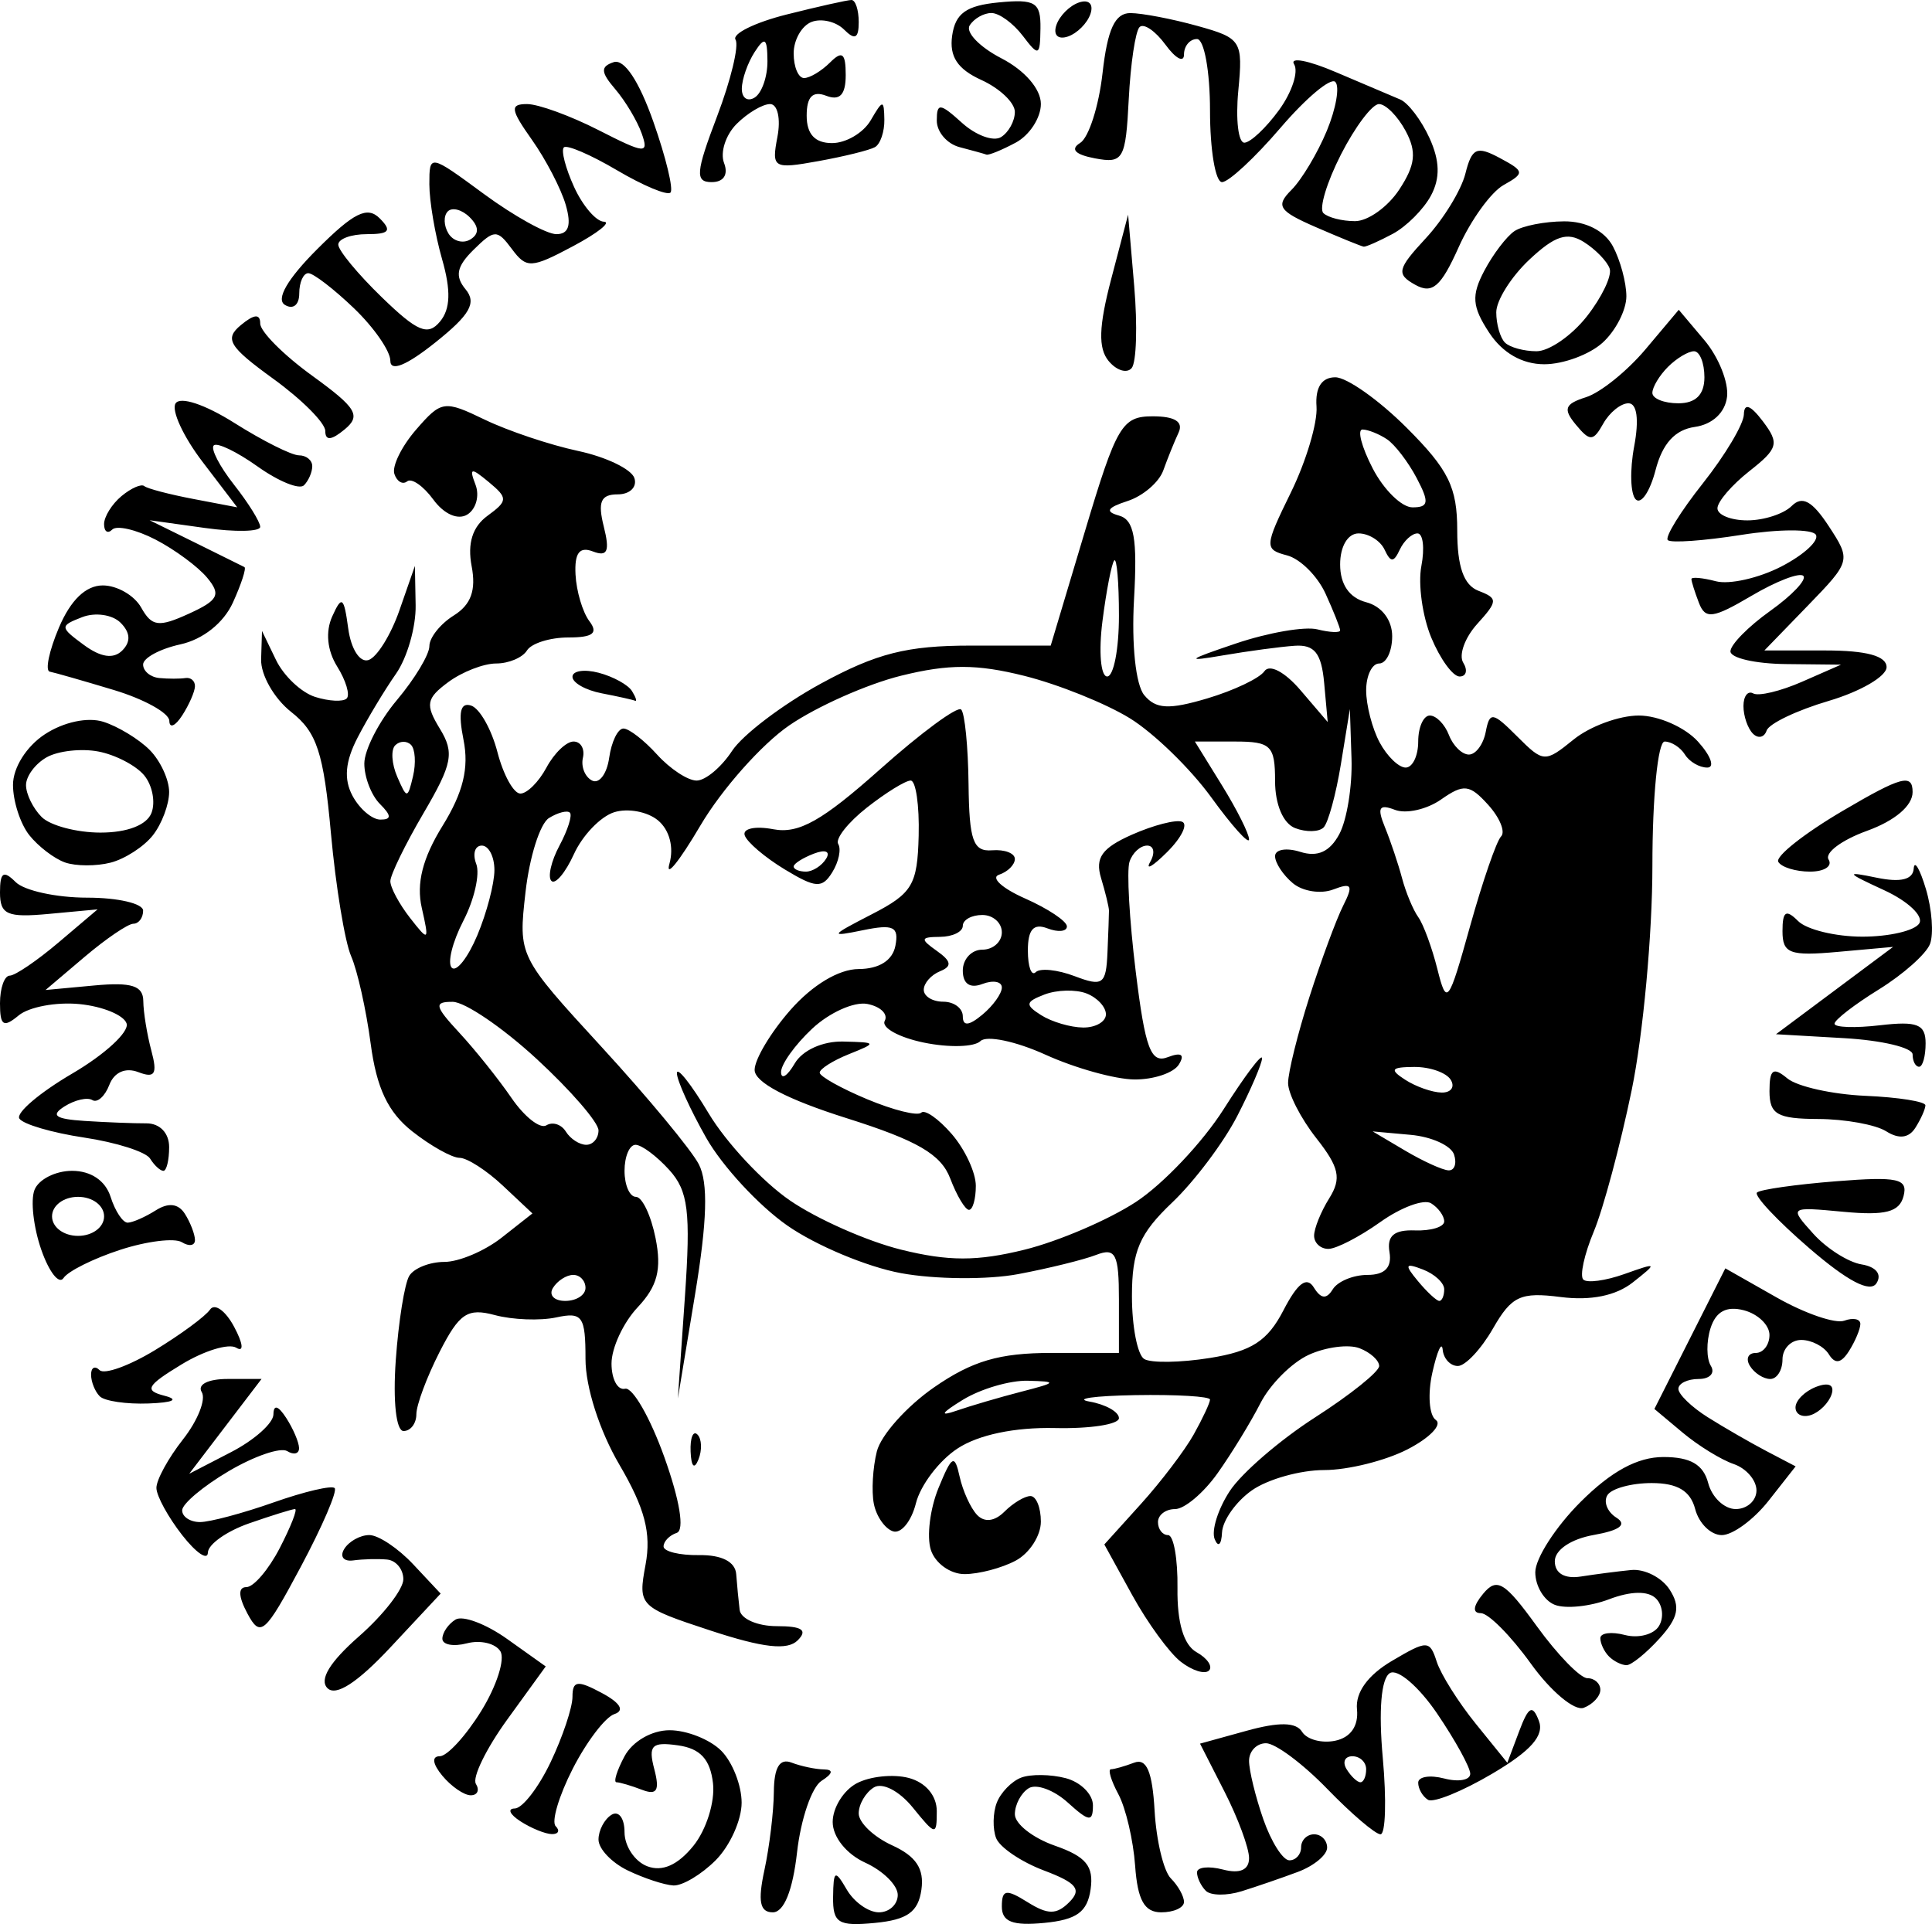<?xml version="1.0" encoding="UTF-8" standalone="no"?>
<!-- Created with Inkscape (http://www.inkscape.org/) -->

<svg
   xmlns:dc="http://purl.org/dc/elements/1.1/"
   xmlns:cc="http://creativecommons.org/ns#"
   xmlns:rdf="http://www.w3.org/1999/02/22-rdf-syntax-ns#"
   xmlns:svg="http://www.w3.org/2000/svg"
   xmlns="http://www.w3.org/2000/svg"
   version="1.1"
   width="374.762"
   height="373.28"
   id="svg4458">
  <defs
     id="defs4460" />
  <g
     transform="translate(-116.095,-174.172)"
     id="layer1">
    <path
       d="m 285.821,547.224 c -7.135,0.688 -8.192,0.031 -8.126,-5.048 0.068,-5.181 0.367,-5.341 2.649,-1.422 1.415,2.429 4.22,4.417 6.233,4.417 2.013,0 3.66,-1.521 3.66,-3.381 0,-1.859 -2.839,-4.674 -6.31,-6.255 -3.648,-1.662 -6.31,-4.99 -6.31,-7.888 0,-2.757 2.088,-6.13 4.64,-7.496 2.552,-1.366 7.095,-1.841 10.095,-1.056 3.291,0.861 5.456,3.424 5.456,6.46 0,4.776 -0.237,4.74 -4.639,-0.696 -2.628,-3.246 -5.91,-4.943 -7.571,-3.916 -1.613,0.997 -2.933,3.267 -2.933,5.044 0,1.777 2.917,4.561 6.482,6.185 4.65,2.119 6.255,4.551 5.679,8.607 -0.615,4.325 -2.731,5.84 -9.006,6.445 z m 32.81,0 c -6.11,0.589 -8.202,-0.221 -8.202,-3.176 0,-3.318 0.815,-3.458 4.985,-0.854 3.952,2.468 5.63,2.468 8.097,5e-4 2.467,-2.467 1.448,-3.74 -4.917,-6.143 -4.416,-1.667 -8.592,-4.497 -9.28,-6.289 -0.688,-1.792 -0.63,-4.874 0.128,-6.848 0.758,-1.975 2.884,-4.169 4.725,-4.875 1.841,-0.706 5.728,-0.662 8.638,0.099 2.91,0.761 5.291,3.131 5.291,5.266 0,3.308 -0.724,3.228 -4.889,-0.542 -2.689,-2.433 -6.096,-3.678 -7.571,-2.766 -1.476,0.912 -2.683,3.183 -2.683,5.048 0,1.865 3.49,4.607 7.756,6.094 6.047,2.108 7.576,3.97 6.94,8.449 -0.628,4.426 -2.699,5.927 -9.018,6.537 z m -52.634,-2.053 c -2.511,0 -2.933,-2.135 -1.622,-8.202 0.975,-4.511 1.798,-11.338 1.83,-15.171 0.039,-4.752 1.126,-6.558 3.418,-5.679 1.849,0.709 4.688,1.307 6.31,1.329 1.888,0.025 1.715,0.82 -0.481,2.212 -1.886,1.195 -4.021,7.424 -4.745,13.842 -0.839,7.44 -2.545,11.669 -4.71,11.669 z m 75.348,0 c -3.261,0 -4.585,-2.365 -5.061,-9.024 -0.354,-4.961 -1.814,-11.205 -3.244,-13.876 -1.429,-2.671 -2.084,-4.856 -1.455,-4.856 0.629,0 2.657,-0.574 4.505,-1.275 2.416,-0.916 3.532,1.704 3.97,9.316 0.335,5.825 1.755,11.736 3.155,13.136 1.4,1.4 2.546,3.454 2.546,4.565 0,1.111 -1.988,2.017 -4.417,2.014 z m 15.591,-4.09 c -2.877,0.895 -6,0.857 -6.94,-0.083 -0.941,-0.941 -1.71,-2.55 -1.71,-3.577 0,-1.027 2.271,-1.273 5.048,-0.547 3.279,0.858 5.048,0.078 5.048,-2.226 0,-1.951 -2.14,-7.744 -4.756,-12.875 l -4.756,-9.329 9.061,-2.502 c 6.28,-1.734 9.575,-1.669 10.737,0.21 0.922,1.492 3.811,2.27 6.421,1.729 2.995,-0.62 4.555,-2.864 4.228,-6.081 -0.332,-3.273 2.088,-6.637 6.759,-9.396 6.887,-4.068 7.353,-4.06 8.714,0.154 0.791,2.449 4.195,7.859 7.565,12.024 l 6.126,7.571 2.286,-6.084 c 1.828,-4.864 2.595,-5.278 3.829,-2.064 1.096,2.857 -1.517,5.827 -9.031,10.264 -5.815,3.434 -11.429,5.716 -12.474,5.069 -1.045,-0.646 -1.901,-2.137 -1.901,-3.313 0,-1.176 2.271,-1.545 5.048,-0.819 2.776,0.726 5.048,0.316 5.048,-0.912 0,-1.228 -2.9,-6.5 -6.445,-11.717 -3.549,-5.222 -7.662,-8.732 -9.152,-7.811 -1.69,1.044 -2.203,7.237 -1.366,16.47 0.738,8.138 0.536,14.797 -0.448,14.797 -0.984,0 -5.642,-3.975 -10.351,-8.833 -4.709,-4.858 -10.042,-8.833 -11.852,-8.833 -1.81,0 -3.291,1.534 -3.291,3.409 0,1.875 1.247,6.986 2.771,11.357 1.524,4.372 3.795,7.948 5.048,7.948 1.252,0 2.277,-1.136 2.277,-2.524 0,-1.388 1.136,-2.524 2.524,-2.524 1.388,0 2.524,1.164 2.524,2.586 0,1.423 -2.555,3.542 -5.679,4.711 -3.123,1.168 -8.032,2.856 -10.909,3.751 z m 23.046,-21.143 c 0.612,0 1.113,-1.136 1.113,-2.524 0,-1.388 -1.203,-2.524 -2.673,-2.524 -1.47,0 -1.971,1.136 -1.113,2.524 0.858,1.388 2.061,2.524 2.673,2.524 z m -133.28,20.02 c -1.735,-0.094 -5.71,-1.403 -8.833,-2.909 -3.123,-1.506 -5.679,-4.202 -5.679,-5.99 0,-1.788 1.136,-3.953 2.524,-4.811 1.388,-0.858 2.524,0.657 2.524,3.367 0,2.71 1.978,5.685 4.395,6.613 2.92,1.12 5.927,-0.206 8.959,-3.95 2.51,-3.1 4.224,-8.565 3.808,-12.143 -0.542,-4.662 -2.466,-6.747 -6.788,-7.358 -5.097,-0.721 -5.809,0 -4.601,4.616 1.087,4.156 0.516,5.118 -2.378,4.008 -2.094,-0.804 -4.323,-1.461 -4.952,-1.461 -0.629,0 0.071,-2.271 1.557,-5.048 1.546,-2.889 5.284,-5.048 8.742,-5.048 3.322,0 7.825,1.785 10.006,3.966 2.181,2.181 3.966,6.724 3.966,10.095 0,3.371 -2.271,8.401 -5.048,11.177 -2.776,2.776 -6.467,4.971 -8.202,4.877 z m -23.556,-9.963 c -1.272,-0.021 -4.017,-1.14 -6.099,-2.485 -2.082,-1.346 -2.576,-2.464 -1.098,-2.485 1.478,-0.02 4.601,-4.052 6.94,-8.958 2.339,-4.905 4.253,-10.624 4.253,-12.708 0,-3.146 0.963,-3.274 5.672,-0.753 3.608,1.931 4.502,3.425 2.456,4.107 -1.769,0.59 -5.408,5.369 -8.088,10.622 -2.68,5.253 -4.164,10.258 -3.298,11.124 0.866,0.866 0.533,1.557 -0.739,1.536 z m -15.736,-7.533 c -1.3,0 -3.778,-1.704 -5.506,-3.786 -1.903,-2.293 -2.106,-3.786 -0.515,-3.786 1.445,0 5.071,-3.954 8.058,-8.787 2.987,-4.833 4.655,-10.043 3.707,-11.577 -0.948,-1.534 -3.867,-2.229 -6.487,-1.544 -2.62,0.685 -4.763,0.283 -4.763,-0.893 0,-1.176 1.143,-2.845 2.541,-3.709 1.398,-0.864 5.908,0.827 10.024,3.758 l 7.483,5.328 -7.454,10.29 c -4.1,5.659 -6.84,11.284 -6.089,12.498 0.751,1.215 0.301,2.208 -0.999,2.208 z m 215.897,-16.973 c -1.769,0.679 -6.385,-3.175 -10.259,-8.563 -3.873,-5.389 -8.244,-9.797 -9.712,-9.797 -1.673,0 -1.504,-1.404 0.454,-3.763 2.672,-3.22 4.177,-2.309 10.42,6.309 4.013,5.54 8.425,10.073 9.805,10.073 1.379,0 2.508,1.014 2.508,2.254 0,1.24 -1.447,2.809 -3.216,3.488 z m -231.469,-11.734 c -6.406,6.858 -10.583,9.566 -12.224,7.925 -1.641,-1.641 0.448,-5.074 6.113,-10.048 4.733,-4.156 8.606,-9.142 8.606,-11.08 0,-1.938 -1.42,-3.659 -3.155,-3.823 -1.735,-0.165 -4.688,-0.089 -6.563,0.169 -1.874,0.257 -2.659,-0.744 -1.744,-2.225 0.915,-1.481 3.103,-2.693 4.861,-2.693 1.758,0 5.591,2.555 8.517,5.679 l 5.321,5.679 -9.732,10.418 z m 158.765,4.51 c -0.784,0.784 -3.24,0.018 -5.459,-1.704 -2.218,-1.721 -6.464,-7.546 -9.434,-12.945 l -5.401,-9.816 7.095,-7.851 c 3.902,-4.318 8.514,-10.391 10.25,-13.495 1.735,-3.104 3.155,-6.146 3.155,-6.76 0,-0.614 -6.53,-1.001 -14.512,-0.862 -7.982,0.14 -11.957,0.706 -8.833,1.257 3.123,0.552 5.679,1.995 5.679,3.208 0,1.213 -5.585,2.078 -12.412,1.923 -7.794,-0.177 -14.822,1.296 -18.889,3.961 -3.562,2.334 -7.198,7.118 -8.079,10.631 -0.882,3.513 -2.887,5.96 -4.457,5.438 -1.569,-0.522 -3.238,-2.933 -3.708,-5.357 -0.47,-2.424 -0.207,-6.988 0.585,-10.142 0.792,-3.154 5.78,-8.743 11.085,-12.419 7.41,-5.135 12.686,-6.685 22.76,-6.685 l 13.114,0 0,-10.365 c 0,-8.841 -0.649,-10.114 -4.417,-8.654 -2.429,0.941 -9.243,2.62 -15.143,3.73 -5.899,1.11 -16.121,1.025 -22.714,-0.19 -6.593,-1.215 -16.521,-5.374 -22.062,-9.243 -5.541,-3.869 -12.62,-11.531 -15.732,-17.025 -3.112,-5.495 -5.666,-11.126 -5.676,-12.514 -0.01,-1.388 2.764,2.116 6.163,7.786 3.399,5.671 10.487,13.268 15.75,16.883 5.263,3.615 14.964,7.912 21.557,9.549 9.199,2.284 14.777,2.285 23.976,0.01 6.593,-1.634 16.308,-5.8 21.587,-9.258 5.28,-3.458 12.946,-11.564 17.036,-18.014 4.09,-6.449 7.437,-10.891 7.437,-9.87 0,1.021 -2.167,6.07 -4.816,11.22 -2.649,5.15 -8.328,12.699 -12.619,16.776 -6.336,6.02 -7.803,9.43 -7.803,18.149 0,5.905 1.067,11.395 2.371,12.201 1.304,0.806 7.032,0.72 12.73,-0.191 8.129,-1.3 11.205,-3.292 14.289,-9.255 2.736,-5.292 4.522,-6.639 5.883,-4.438 1.386,2.242 2.455,2.349 3.68,0.367 0.949,-1.536 3.981,-2.793 6.736,-2.793 3.371,0 4.767,-1.445 4.268,-4.417 -0.531,-3.161 0.873,-4.36 4.937,-4.216 3.123,0.11 5.679,-0.675 5.679,-1.744 0,-1.069 -1.143,-2.651 -2.541,-3.515 -1.398,-0.864 -5.832,0.773 -9.854,3.637 -4.022,2.864 -8.557,5.207 -10.078,5.207 -1.521,0 -2.765,-1.151 -2.765,-2.558 0,-1.407 1.324,-4.679 2.943,-7.271 2.404,-3.85 1.942,-5.985 -2.524,-11.663 -3.007,-3.823 -5.467,-8.632 -5.467,-10.688 0,-2.056 1.864,-9.569 4.141,-16.695 2.278,-7.127 5.23,-15.11 6.559,-17.74 2.001,-3.957 1.666,-4.494 -1.937,-3.111 -2.396,0.919 -5.915,0.377 -7.821,-1.205 -1.906,-1.582 -3.466,-3.95 -3.466,-5.261 0,-1.312 2.202,-1.686 4.894,-0.832 3.357,1.065 5.735,-0.018 7.571,-3.45 1.473,-2.752 2.535,-9.337 2.362,-14.633 l -0.316,-9.63 -1.74,10.679 c -0.957,5.874 -2.47,11.409 -3.361,12.3 -0.891,0.891 -3.373,0.948 -5.515,0.126 -2.325,-0.892 -3.895,-4.578 -3.895,-9.145 0,-6.863 -0.8,-7.651 -7.777,-7.651 l -7.777,0 5.253,8.5 c 2.889,4.675 5.253,9.388 5.253,10.474 0,1.085 -3.299,-2.58 -7.33,-8.145 -4.032,-5.565 -11.13,-12.464 -15.774,-15.331 -4.644,-2.867 -13.838,-6.569 -20.432,-8.226 -9.239,-2.323 -14.737,-2.331 -23.976,-0.038 -6.593,1.637 -16.355,5.976 -21.692,9.642 -5.337,3.666 -13.083,12.399 -17.213,19.407 -4.13,7.007 -6.836,10.345 -6.013,7.418 0.899,-3.197 0.01,-6.555 -2.225,-8.411 -2.047,-1.699 -5.875,-2.405 -8.507,-1.57 -2.632,0.836 -6.136,4.483 -7.787,8.106 -1.651,3.623 -3.619,5.97 -4.373,5.215 -0.755,-0.754 -0.052,-3.838 1.561,-6.852 1.613,-3.014 2.524,-5.889 2.024,-6.388 -0.5,-0.5 -2.325,-0.033 -4.057,1.037 -1.732,1.07 -3.781,7.539 -4.554,14.375 -1.405,12.423 -1.398,12.437 14.806,30.096 8.916,9.717 17.383,19.938 18.816,22.714 1.833,3.553 1.616,11.027 -0.734,25.238 l -3.338,20.191 1.369,-19.736 c 1.146,-16.514 0.65,-20.531 -3.039,-24.607 -2.425,-2.679 -5.368,-4.872 -6.541,-4.872 -1.173,0 -2.133,2.271 -2.133,5.048 0,2.776 0.994,5.048 2.208,5.048 1.215,0 2.929,3.606 3.811,8.013 1.213,6.067 0.371,9.324 -3.47,13.413 -2.79,2.97 -5.073,7.882 -5.073,10.916 0,3.034 1.185,5.232 2.634,4.885 1.449,-0.347 4.87,5.611 7.602,13.24 3.012,8.411 3.963,14.206 2.414,14.722 -1.405,0.468 -2.554,1.653 -2.554,2.633 0,0.98 3.107,1.737 6.903,1.683 4.377,-0.063 7.007,1.286 7.187,3.686 0.156,2.082 0.457,5.205 0.668,6.941 0.211,1.735 3.451,3.155 7.199,3.155 4.921,0 6.049,0.765 4.061,2.753 -1.988,1.988 -6.68,1.462 -16.887,-1.893 -13.899,-4.568 -14.109,-4.782 -12.624,-12.795 1.134,-6.117 -0.131,-10.95 -5.07,-19.378 -3.865,-6.596 -6.58,-15.061 -6.58,-20.517 0,-8.312 -0.597,-9.16 -5.679,-8.067 -3.123,0.672 -8.48,0.469 -11.903,-0.451 -5.302,-1.424 -6.892,-0.364 -10.726,7.158 -2.476,4.856 -4.502,10.293 -4.502,12.082 0,1.789 -1.117,3.252 -2.482,3.252 -1.441,0 -2.075,-5.752 -1.513,-13.716 0.533,-7.544 1.717,-14.926 2.631,-16.405 0.914,-1.479 3.971,-2.688 6.793,-2.688 2.822,0 7.821,-2.116 11.108,-4.701 l 5.977,-4.702 -5.741,-5.394 c -3.158,-2.967 -6.935,-5.394 -8.393,-5.394 -1.458,0 -5.579,-2.303 -9.157,-5.117 -4.715,-3.709 -6.94,-8.397 -8.085,-17.036 -0.869,-6.555 -2.574,-14.19 -3.79,-16.966 -1.216,-2.776 -2.98,-13.511 -3.92,-23.855 -1.422,-15.645 -2.718,-19.601 -7.711,-23.528 -3.301,-2.597 -5.925,-7.194 -5.831,-10.217 l 0.171,-5.495 2.714,5.623 c 1.493,3.093 4.909,6.32 7.591,7.171 2.682,0.851 5.438,0.987 6.123,0.301 0.686,-0.686 -0.147,-3.478 -1.85,-6.206 -1.935,-3.098 -2.294,-6.742 -0.956,-9.71 1.862,-4.132 2.266,-3.827 3.104,2.339 0.544,4.003 2.258,6.668 3.936,6.12 1.635,-0.534 4.328,-4.86 5.985,-9.614 l 3.012,-8.644 0.142,7.641 c 0.078,4.202 -1.637,10.181 -3.812,13.286 -2.175,3.105 -5.519,8.661 -7.431,12.347 -2.426,4.676 -2.73,8.098 -1.005,11.321 1.36,2.541 3.795,4.619 5.412,4.619 2.188,0 2.165,-0.775 -0.089,-3.029 -1.666,-1.666 -3.029,-5.193 -3.029,-7.838 0,-2.645 2.839,-8.184 6.31,-12.308 3.47,-4.124 6.31,-8.842 6.31,-10.483 0,-1.642 2.129,-4.315 4.731,-5.94 3.344,-2.088 4.361,-4.892 3.468,-9.561 -0.847,-4.432 0.163,-7.649 3.068,-9.773 3.973,-2.905 3.995,-3.446 0.26,-6.546 -3.467,-2.878 -3.85,-2.802 -2.58,0.508 0.82,2.138 0.106,4.744 -1.587,5.79 -1.815,1.122 -4.52,-0.068 -6.59,-2.899 -1.931,-2.641 -4.22,-4.234 -5.085,-3.54 -0.866,0.694 -1.979,0.047 -2.474,-1.439 -0.495,-1.485 1.401,-5.354 4.213,-8.596 4.904,-5.654 5.449,-5.734 13.309,-1.939 4.508,2.176 12.652,4.908 18.099,6.072 5.447,1.164 10.368,3.536 10.937,5.271 0.568,1.735 -0.888,3.155 -3.237,3.155 -3.282,0 -3.907,1.444 -2.703,6.242 1.207,4.808 0.722,5.918 -2.11,4.832 -2.614,-1.003 -3.588,0.292 -3.37,4.484 0.168,3.242 1.38,7.314 2.692,9.049 1.758,2.324 0.683,3.155 -4.083,3.155 -3.558,0 -7.172,1.136 -8.029,2.524 -0.858,1.388 -3.547,2.524 -5.976,2.524 -2.429,0 -6.621,1.634 -9.315,3.632 -4.246,3.148 -4.461,4.349 -1.61,9.014 2.859,4.679 2.447,6.817 -3.155,16.377 -3.544,6.047 -6.444,11.995 -6.444,13.218 0,1.223 1.721,4.428 3.824,7.122 3.637,4.659 3.748,4.563 2.27,-1.964 -1.078,-4.758 0.16,-9.637 4.036,-15.908 4.002,-6.475 5.156,-11.216 4.062,-16.686 -1.066,-5.332 -0.617,-7.337 1.488,-6.635 1.659,0.553 3.953,4.619 5.097,9.036 1.145,4.417 3.144,8.031 4.444,8.031 1.3,0 3.578,-2.271 5.064,-5.048 1.486,-2.776 3.847,-5.048 5.247,-5.048 1.4,0 2.22,1.42 1.821,3.155 -0.398,1.735 0.404,3.723 1.782,4.417 1.379,0.694 2.87,-1.293 3.313,-4.417 0.444,-3.123 1.687,-5.679 2.764,-5.679 1.076,0 4.013,2.271 6.525,5.048 2.512,2.776 5.965,5.048 7.672,5.048 1.707,0 4.795,-2.581 6.862,-5.735 2.067,-3.154 9.841,-9.046 17.275,-13.092 10.773,-5.863 16.668,-7.357 29.034,-7.357 l 15.516,0 6.658,-22.241 c 6.127,-20.468 7.174,-22.241 13.138,-22.241 4.286,0 5.982,1.068 5.009,3.155 -0.809,1.735 -2.144,5.037 -2.967,7.338 -0.823,2.301 -3.947,4.977 -6.942,5.946 -3.956,1.281 -4.41,2.051 -1.66,2.816 2.957,0.823 3.597,4.376 2.926,16.234 -0.5,8.834 0.329,16.613 1.983,18.606 2.255,2.717 4.781,2.849 12.217,0.636 5.156,-1.534 10.147,-3.91 11.092,-5.28 0.99,-1.436 3.953,0.124 6.998,3.685 l 5.28,6.175 -0.688,-7.571 c -0.528,-5.802 -1.868,-7.49 -5.736,-7.224 -2.776,0.191 -9.023,1.03 -13.881,1.864 -7.453,1.28 -7.059,0.917 2.524,-2.316 6.246,-2.108 13.345,-3.337 15.774,-2.731 2.429,0.606 4.417,0.694 4.417,0.195 0,-0.499 -1.274,-3.703 -2.831,-7.121 -1.557,-3.418 -4.919,-6.76 -7.469,-7.427 -4.427,-1.158 -4.393,-1.713 0.745,-12.202 2.961,-6.044 5.199,-13.544 4.974,-16.668 -0.267,-3.702 1.002,-5.679 3.645,-5.679 2.23,0 8.464,4.409 13.853,9.798 8.124,8.124 9.798,11.527 9.798,19.92 0,7.044 1.256,10.604 4.129,11.707 3.784,1.452 3.763,1.989 -0.247,6.42 -2.407,2.66 -3.63,6.043 -2.718,7.519 0.912,1.476 0.593,2.683 -0.708,2.683 -1.302,0 -3.774,-3.398 -5.495,-7.552 -1.72,-4.153 -2.584,-10.4 -1.918,-13.881 0.665,-3.481 0.326,-6.329 -0.754,-6.329 -1.08,0 -2.626,1.42 -3.436,3.155 -1.178,2.524 -1.767,2.524 -2.944,0 -0.81,-1.735 -3.081,-3.155 -5.048,-3.155 -2.085,0 -3.575,2.508 -3.575,6.015 0,3.893 1.781,6.481 5.048,7.335 3.02,0.79 5.048,3.442 5.048,6.604 0,2.906 -1.136,5.284 -2.524,5.284 -1.388,0 -2.524,2.346 -2.524,5.213 0,2.867 1.176,7.41 2.613,10.095 1.437,2.685 3.708,4.882 5.048,4.882 1.339,0 2.435,-2.271 2.435,-5.048 0,-2.776 1.014,-5.048 2.254,-5.048 1.24,0 2.908,1.704 3.707,3.786 0.799,2.082 2.541,3.786 3.871,3.786 1.33,0 2.798,-1.974 3.263,-4.388 0.767,-3.982 1.33,-3.902 6.089,0.856 5.114,5.114 5.386,5.129 10.977,0.602 3.153,-2.553 8.838,-4.642 12.633,-4.642 3.795,0 8.956,2.271 11.469,5.048 2.512,2.776 3.323,5.048 1.802,5.048 -1.521,0 -3.468,-1.136 -4.326,-2.524 -0.858,-1.388 -2.628,-2.524 -3.935,-2.524 -1.318,0 -2.375,10.717 -2.375,24.083 0,13.245 -1.808,32.837 -4.017,43.536 -2.209,10.699 -5.52,23.052 -7.357,27.45 -1.837,4.398 -2.752,8.585 -2.033,9.303 0.719,0.719 4.313,0.237 7.988,-1.071 6.419,-2.284 6.483,-2.221 1.633,1.615 -3.287,2.6 -8.174,3.593 -14.011,2.846 -7.798,-0.998 -9.506,-0.202 -13.133,6.117 -2.293,3.995 -5.358,7.264 -6.81,7.264 -1.453,0 -2.776,-1.42 -2.94,-3.155 -0.164,-1.735 -1.064,0.252 -1.999,4.417 -0.935,4.164 -0.635,8.309 0.666,9.209 1.301,0.901 -1.15,3.456 -5.448,5.679 -4.298,2.222 -11.592,4.04 -16.211,4.04 -4.618,0 -10.921,1.768 -14.006,3.929 -3.085,2.161 -5.699,5.852 -5.808,8.202 -0.11,2.37 -0.744,2.937 -1.421,1.273 -0.672,-1.65 0.645,-5.85 2.926,-9.332 2.281,-3.482 9.735,-9.916 16.564,-14.298 6.829,-4.382 12.416,-8.863 12.416,-9.958 0,-1.095 -1.717,-2.65 -3.816,-3.455 -2.099,-0.805 -6.517,-0.234 -9.818,1.271 -3.301,1.504 -7.53,5.733 -9.398,9.396 -1.868,3.664 -5.613,9.785 -8.323,13.602 -2.71,3.817 -6.418,6.941 -8.239,6.941 -1.821,0 -3.311,1.136 -3.311,2.524 0,1.388 0.882,2.524 1.96,2.524 1.078,0 1.898,4.628 1.823,10.284 -0.089,6.688 1.204,11.034 3.697,12.43 2.109,1.18 3.193,2.787 2.409,3.571 z m -49.009,-50.399 c 2.776,-0.962 8.455,-2.627 12.619,-3.702 6.926,-1.787 7.034,-1.968 1.262,-2.122 -3.47,-0.093 -9.149,1.573 -12.619,3.702 -4.189,2.57 -4.613,3.283 -1.262,2.122 z M 225.732,426.553 c 2.164,0 3.935,-1.136 3.935,-2.524 0,-1.388 -1.069,-2.524 -2.375,-2.524 -1.306,0 -3.077,1.136 -3.935,2.524 -0.858,1.388 0.211,2.524 2.375,2.524 z m 169.553,0 c 0.524,0 0.953,-1.014 0.953,-2.254 0,-1.24 -1.864,-2.969 -4.143,-3.843 -3.464,-1.329 -3.62,-0.96 -0.953,2.254 1.754,2.114 3.619,3.844 4.143,3.844 z m 1.794,-25.328 c 1.157,0.049 1.637,-1.33 1.067,-3.065 -0.57,-1.735 -4.355,-3.456 -8.413,-3.824 l -7.377,-0.669 6.31,3.734 c 3.47,2.054 7.256,3.775 8.413,3.824 z m -167.264,-4.958 c 1.306,0 2.375,-1.259 2.375,-2.797 0,-1.539 -5.395,-7.773 -11.988,-13.854 -6.593,-6.081 -13.924,-11.069 -16.29,-11.084 -3.695,-0.023 -3.517,0.82 1.262,5.976 3.06,3.301 7.622,9.003 10.137,12.671 2.516,3.668 5.56,6.059 6.766,5.313 1.206,-0.745 2.906,-0.201 3.778,1.21 0.872,1.411 2.654,2.565 3.96,2.565 z m 165.94,-10.134 c 1.817,0.021 2.602,-1.097 1.744,-2.485 -0.858,-1.388 -4.048,-2.506 -7.089,-2.485 -4.495,0.031 -4.822,0.496 -1.744,2.485 2.082,1.346 5.272,2.464 7.089,2.485 z m 5.486,-32.228 c 2.434,-8.724 5.146,-16.582 6.026,-17.462 0.88,-0.88 -0.249,-3.644 -2.51,-6.141 -3.594,-3.971 -4.74,-4.1 -9.129,-1.026 -2.76,1.933 -6.789,2.836 -8.953,2.006 -3.069,-1.178 -3.498,-0.443 -1.948,3.345 1.093,2.67 2.589,7.126 3.327,9.902 0.737,2.776 2.155,6.183 3.151,7.572 0.996,1.388 2.666,5.931 3.711,10.095 1.798,7.169 2.134,6.729 6.325,-8.29 z m -192.565,1.733 c 1.828,-4.347 3.323,-10.044 3.323,-12.661 0,-2.617 -1.1,-4.758 -2.445,-4.758 -1.345,0 -1.83,1.601 -1.079,3.558 0.751,1.957 -0.375,6.924 -2.502,11.037 -2.127,4.114 -3.137,8.21 -2.244,9.103 0.893,0.893 3.119,-1.933 4.947,-6.279 z m -12.468,-30.866 c 0.602,-2.538 0.426,-5.282 -0.391,-6.099 -0.817,-0.817 -2.193,-0.777 -3.059,0.089 -0.866,0.866 -0.69,3.61 0.391,6.099 1.877,4.324 2.013,4.32 3.059,-0.089 z m 134.65,-19.362 c 1.256,0 2.284,-5.3 2.284,-11.778 0,-6.478 -0.412,-11.305 -0.915,-10.726 -0.503,0.578 -1.531,5.878 -2.284,11.778 -0.753,5.899 -0.341,10.726 0.915,10.726 z m 59.223,-32.81 c 3.154,0 3.295,-0.977 0.819,-5.679 -1.645,-3.123 -4.24,-6.513 -5.767,-7.533 -1.527,-1.02 -3.658,-1.872 -4.735,-1.893 -1.077,-0.021 -0.196,3.369 1.958,7.533 2.153,4.164 5.63,7.571 7.725,7.571 z m 41.519,224.619 c -0.942,0 -2.469,-0.757 -3.395,-1.683 -0.925,-0.925 -1.683,-2.523 -1.683,-3.55 0,-1.027 2.143,-1.306 4.763,-0.621 2.62,0.685 5.587,-0.088 6.594,-1.718 1.007,-1.63 0.753,-4.043 -0.566,-5.361 -1.514,-1.514 -4.865,-1.46 -9.096,0.149 -3.684,1.401 -8.412,1.889 -10.506,1.086 -2.094,-0.804 -3.808,-3.649 -3.808,-6.323 0,-2.674 3.937,-8.799 8.749,-13.611 5.983,-5.984 11.076,-8.749 16.11,-8.749 5.239,0 7.742,1.456 8.681,5.048 0.726,2.776 3.13,5.048 5.342,5.048 2.212,0 4.022,-1.627 4.022,-3.616 0,-1.989 -1.988,-4.292 -4.417,-5.119 -2.429,-0.827 -6.884,-3.569 -9.899,-6.094 l -5.483,-4.592 6.88,-13.639 6.88,-13.639 9.96,5.653 c 5.478,3.109 11.379,5.134 13.115,4.5 1.735,-0.634 3.137,-0.337 3.116,0.661 -0.02,0.998 -1.015,3.354 -2.208,5.238 -1.513,2.387 -2.693,2.578 -3.896,0.631 -0.949,-1.536 -3.363,-2.793 -5.363,-2.793 -2,0 -3.637,1.704 -3.637,3.786 0,2.082 -1.069,3.786 -2.375,3.786 -1.306,0 -3.077,-1.136 -3.935,-2.524 -0.858,-1.388 -0.357,-2.524 1.113,-2.524 1.47,0 2.673,-1.571 2.673,-3.491 0,-1.92 -2.232,-4.075 -4.96,-4.788 -3.372,-0.882 -5.444,0.228 -6.472,3.469 -0.832,2.621 -0.804,5.912 0.061,7.312 0.866,1.401 -0.197,2.546 -2.361,2.546 -2.164,0 -3.935,0.863 -3.935,1.917 0,1.054 2.555,3.527 5.679,5.495 3.123,1.968 8.24,4.92 11.37,6.561 l 5.691,2.982 -5.243,6.666 c -2.884,3.666 -6.971,6.666 -9.082,6.666 -2.111,0 -4.433,-2.271 -5.159,-5.048 -0.927,-3.545 -3.443,-5.048 -8.448,-5.048 -3.92,0 -7.782,1.057 -8.58,2.349 -0.799,1.292 -0.013,3.256 1.744,4.363 2.133,1.344 0.678,2.459 -4.375,3.354 -4.426,0.783 -7.571,2.903 -7.571,5.101 0,2.344 1.902,3.461 5.048,2.966 2.776,-0.437 7.17,-1.005 9.765,-1.262 2.594,-0.257 5.954,1.454 7.465,3.802 2.127,3.304 1.686,5.443 -1.953,9.464 -2.586,2.857 -5.472,5.195 -6.414,5.195 z m -257.156,-19.092 c -6.951,13.026 -7.828,13.797 -10.347,9.091 -1.78,-3.325 -1.852,-5.142 -0.204,-5.142 1.401,0 4.31,-3.407 6.463,-7.571 2.153,-4.164 3.488,-7.572 2.965,-7.572 -0.523,0 -4.527,1.247 -8.898,2.771 -4.371,1.524 -7.973,4.079 -8.004,5.678 -0.031,1.599 -2.277,0.069 -4.992,-3.402 -2.714,-3.47 -4.961,-7.576 -4.992,-9.124 -0.031,-1.548 2.289,-5.796 5.156,-9.44 2.866,-3.644 4.503,-7.772 3.637,-9.174 -0.906,-1.466 1.221,-2.548 5.012,-2.548 l 6.587,0 -7.014,9.196 -7.014,9.196 8.148,-4.213 c 4.481,-2.317 8.165,-5.604 8.186,-7.303 0.025,-1.974 0.922,-1.722 2.485,0.696 1.346,2.082 2.464,4.705 2.485,5.827 0.021,1.123 -1.01,1.394 -2.291,0.602 -1.282,-0.792 -6.392,0.957 -11.357,3.886 -4.965,2.929 -9.027,6.35 -9.027,7.601 0,1.251 1.561,2.275 3.468,2.275 1.908,0 8.331,-1.716 14.275,-3.813 5.943,-2.097 11.27,-3.349 11.837,-2.781 0.567,0.567 -2.387,7.436 -6.564,15.264 z m 128.748,1.425 c -2.774,0 -5.717,-2.121 -6.54,-4.714 -0.823,-2.593 -0.153,-7.987 1.489,-11.988 2.608,-6.355 3.125,-6.636 4.095,-2.226 0.61,2.776 2.135,6.127 3.388,7.445 1.431,1.505 3.406,1.27 5.307,-0.631 1.666,-1.666 3.937,-3.029 5.048,-3.029 1.11,0 2.019,2.232 2.019,4.959 0,2.727 -2.197,6.135 -4.882,7.571 -2.685,1.437 -7.151,2.613 -9.925,2.613 z m -51.612,-22.241 c -0.806,2.013 -1.404,1.415 -1.525,-1.525 -0.11,-2.66 0.487,-4.151 1.326,-3.312 0.839,0.839 0.928,3.015 0.199,4.837 z m 215.797,-8.623 c -1.648,0.549 -2.997,-0.11 -2.997,-1.465 0,-1.355 1.798,-3.154 3.997,-3.998 2.458,-0.943 3.612,-0.379 2.997,1.465 -0.55,1.649 -2.348,3.448 -3.997,3.998 z m -322.469,-2.238 c -4.28,0.161 -8.539,-0.464 -9.464,-1.39 -0.925,-0.925 -1.683,-2.818 -1.683,-4.206 0,-1.388 0.742,-1.782 1.649,-0.875 0.907,0.907 5.734,-0.831 10.726,-3.863 4.992,-3.031 9.807,-6.577 10.699,-7.879 0.892,-1.302 2.993,0.195 4.668,3.326 1.758,3.284 1.937,5.007 0.423,4.072 -1.443,-0.892 -6.224,0.567 -10.623,3.243 -6.78,4.123 -7.284,5.049 -3.306,6.072 2.892,0.744 1.707,1.32 -3.089,1.5 z m 335.181,-23.33 c -1.216,1.913 -5.599,-0.376 -13.082,-6.833 -6.19,-5.341 -10.733,-10.186 -10.095,-10.767 0.637,-0.581 7.53,-1.561 15.316,-2.179 12.032,-0.954 14,-0.519 13.107,2.895 -0.806,3.081 -3.517,3.786 -11.633,3.027 -10.543,-0.987 -10.565,-0.971 -5.903,4.223 2.574,2.867 6.804,5.56 9.4,5.985 2.828,0.463 3.987,1.925 2.891,3.649 z m -351.675,-1.006 c -0.859,1.321 -2.798,-1.147 -4.31,-5.484 -1.512,-4.337 -2.108,-9.557 -1.324,-11.6 0.784,-2.043 4.067,-3.715 7.295,-3.715 3.653,0 6.474,1.906 7.471,5.048 0.881,2.776 2.377,5.03 3.325,5.009 0.948,-0.021 3.396,-1.097 5.442,-2.391 2.453,-1.551 4.373,-1.323 5.64,0.67 1.056,1.662 1.938,3.94 1.959,5.063 0.021,1.123 -1.119,1.326 -2.535,0.452 -1.415,-0.875 -6.81,-0.209 -11.988,1.479 -5.178,1.688 -10.117,4.15 -10.976,5.47 z m 2.823,-8.18 c 2.804,0 5.048,-1.683 5.048,-3.786 0,-2.103 -2.243,-3.786 -5.048,-3.786 -2.804,0 -5.048,1.683 -5.048,3.786 0,2.103 2.243,3.786 5.048,3.786 z m 172.818,-5.048 c -0.728,0 -2.366,-2.739 -3.638,-6.086 -1.786,-4.698 -6.377,-7.369 -20.128,-11.709 -11.504,-3.631 -17.814,-6.944 -17.814,-9.354 0,-2.053 3.128,-7.289 6.951,-11.637 4.255,-4.839 9.382,-7.916 13.221,-7.934 3.987,-0.019 6.585,-1.663 7.134,-4.516 0.713,-3.702 -0.386,-4.23 -6.281,-3.02 -6.592,1.353 -6.462,1.115 1.689,-3.083 7.897,-4.068 8.862,-5.685 9.106,-15.249 0.15,-5.884 -0.549,-10.699 -1.552,-10.699 -1.004,0 -4.828,2.362 -8.499,5.25 -3.671,2.887 -6.17,6.065 -5.555,7.061 0.616,0.996 0.098,3.461 -1.15,5.476 -1.961,3.167 -3.215,3.092 -9.231,-0.552 -3.829,-2.32 -7.321,-5.294 -7.759,-6.61 -0.439,-1.316 2.048,-1.848 5.527,-1.183 4.941,0.945 9.479,-1.603 20.75,-11.649 7.934,-7.072 15.004,-12.28 15.71,-11.574 0.706,0.706 1.351,7.219 1.433,14.473 0.124,10.961 0.895,13.13 4.566,12.838 2.429,-0.193 4.417,0.564 4.417,1.683 0,1.118 -1.379,2.493 -3.064,3.054 -1.685,0.562 0.586,2.637 5.048,4.612 4.462,1.975 8.112,4.413 8.112,5.419 0,1.006 -1.704,1.175 -3.786,0.376 -2.681,-1.029 -3.786,0.222 -3.786,4.285 0,3.156 0.685,5.054 1.521,4.217 0.837,-0.837 4.244,-0.486 7.571,0.779 5.437,2.067 6.08,1.603 6.349,-4.578 0.164,-3.783 0.295,-7.446 0.291,-8.14 -0.005,-0.694 -0.697,-3.545 -1.538,-6.334 -1.184,-3.925 0.177,-5.828 6.017,-8.413 4.151,-1.837 8.519,-2.962 9.707,-2.499 1.188,0.463 -0.122,3.113 -2.91,5.889 -2.788,2.776 -4.26,3.628 -3.271,1.893 0.989,-1.735 0.717,-3.155 -0.604,-3.155 -1.322,0 -2.862,1.42 -3.422,3.155 -0.561,1.735 -0.015,11.315 1.212,21.288 1.842,14.965 2.927,17.867 6.211,16.607 2.631,-1.01 3.361,-0.527 2.154,1.426 -1.004,1.624 -4.881,2.928 -8.616,2.897 -3.735,-0.031 -11.5,-2.193 -17.254,-4.806 -5.755,-2.613 -11.433,-3.799 -12.619,-2.636 -1.186,1.163 -6.131,1.292 -10.99,0.286 -4.858,-1.006 -8.265,-2.902 -7.571,-4.214 0.694,-1.312 -0.827,-2.788 -3.38,-3.28 -2.553,-0.492 -7.38,1.678 -10.726,4.822 -3.346,3.144 -6.05,6.938 -6.008,8.431 0.042,1.493 1.234,0.727 2.649,-1.702 1.494,-2.566 5.428,-4.35 9.388,-4.257 6.594,0.155 6.631,0.234 1.137,2.442 -3.123,1.255 -5.679,2.872 -5.679,3.592 0,0.72 4.149,3.043 9.221,5.162 5.071,2.119 9.783,3.291 10.47,2.604 0.687,-0.687 3.352,1.175 5.922,4.139 2.57,2.963 4.673,7.486 4.673,10.049 0,2.564 -0.596,4.661 -1.324,4.661 z m 2.586,-37.857 c 2.082,-1.728 3.786,-4.103 3.786,-5.277 0,-1.175 -1.704,-1.482 -3.786,-0.683 -2.397,0.92 -3.786,-0.035 -3.786,-2.603 0,-2.231 1.704,-4.056 3.786,-4.056 2.082,0 3.786,-1.514 3.786,-3.365 0,-1.851 -1.704,-3.365 -3.786,-3.365 -2.082,0 -3.786,0.946 -3.786,2.103 0,1.157 -1.988,2.121 -4.417,2.142 -3.811,0.033 -3.898,0.406 -0.631,2.716 2.849,2.015 3.005,2.994 0.631,3.957 -1.735,0.704 -3.155,2.321 -3.155,3.594 0,1.272 1.704,2.313 3.786,2.313 2.082,0 3.786,1.275 3.786,2.833 0,1.957 1.17,1.862 3.786,-0.309 z m 19.56,2.485 c 2.429,0.021 4.417,-1.133 4.417,-2.564 0,-1.432 -1.704,-3.257 -3.786,-4.056 -2.082,-0.799 -5.741,-0.702 -8.132,0.215 -3.723,1.429 -3.813,2.005 -0.631,4.017 2.043,1.292 5.702,2.367 8.132,2.388 z m -53.78,-30.247 c 1.306,0 3.069,-1.123 3.917,-2.495 0.884,-1.431 -0.129,-1.854 -2.375,-0.992 -2.154,0.827 -3.917,1.949 -3.917,2.495 0,0.545 1.069,0.992 2.375,0.992 z m -124.631,58.048 c -0.612,0 -1.774,-1.07 -2.583,-2.378 -0.808,-1.308 -6.568,-3.143 -12.799,-4.077 -6.231,-0.934 -11.883,-2.596 -12.561,-3.691 -0.677,-1.096 3.945,-5.026 10.273,-8.734 6.327,-3.708 11.067,-8.075 10.532,-9.704 -0.534,-1.629 -4.649,-3.324 -9.144,-3.766 -4.495,-0.442 -9.802,0.549 -11.794,2.202 -2.952,2.45 -3.621,2.015 -3.621,-2.352 0,-2.946 0.852,-5.362 1.893,-5.369 1.041,-0.01 5.3,-2.902 9.464,-6.434 l 7.571,-6.421 -9.464,0.88 c -8.074,0.75 -9.464,0.138 -9.464,-4.166 0,-3.924 0.673,-4.372 3.029,-2.017 1.666,1.666 7.912,3.029 13.881,3.029 5.969,0 10.852,1.136 10.852,2.524 0,1.388 -0.852,2.529 -1.893,2.536 -1.041,0.01 -5.3,2.902 -9.464,6.434 l -7.571,6.421 9.464,-0.879 c 7.232,-0.672 9.472,0.043 9.499,3.03 0.019,2.15 0.724,6.482 1.566,9.626 1.216,4.537 0.692,5.394 -2.537,4.155 -2.484,-0.953 -4.671,0.01 -5.616,2.472 -0.851,2.218 -2.335,3.547 -3.297,2.952 -0.962,-0.595 -3.398,-0.037 -5.414,1.238 -2.747,1.738 -1.768,2.441 3.906,2.807 4.164,0.269 9.559,0.48 11.988,0.469 2.604,-0.011 4.417,1.876 4.417,4.598 0,2.539 -0.501,4.617 -1.113,4.617 z m 339.829,-8.336 c -1.267,1.993 -3.187,2.221 -5.64,0.67 -2.046,-1.294 -7.978,-2.369 -13.183,-2.391 -7.952,-0.032 -9.464,-0.895 -9.464,-5.395 0,-4.253 0.713,-4.764 3.462,-2.483 1.904,1.58 8.718,3.102 15.143,3.382 6.424,0.28 11.663,1.113 11.642,1.852 -0.02,0.739 -0.903,2.704 -1.959,4.365 z m 0.736,-11.855 c -0.694,0 -1.262,-1.076 -1.262,-2.392 0,-1.316 -5.963,-2.735 -13.25,-3.155 l -13.25,-0.763 11.357,-8.471 11.357,-8.471 -10.726,0.966 c -9.327,0.84 -10.726,0.315 -10.726,-4.022 0,-3.88 0.673,-4.315 3.029,-1.96 1.666,1.666 7.277,3.029 12.47,3.029 5.193,0 10.157,-1.157 11.03,-2.571 0.874,-1.414 -2.182,-4.309 -6.792,-6.434 -7.486,-3.451 -7.639,-3.71 -1.44,-2.429 4.63,0.957 7.013,0.369 7.157,-1.768 0.119,-1.762 1.183,0.016 2.363,3.951 1.18,3.935 1.538,8.739 0.795,10.675 -0.743,1.937 -5.213,5.908 -9.934,8.826 -4.721,2.917 -8.583,5.904 -8.583,6.637 0,0.733 3.975,0.868 8.833,0.301 7.204,-0.841 8.833,-0.194 8.833,3.51 0,2.497 -0.568,4.541 -1.262,4.541 z m -350.81,-39.598 c -2.776,0.711 -6.751,0.695 -8.833,-0.035 -2.082,-0.73 -5.205,-3.118 -6.94,-5.306 -1.735,-2.188 -3.155,-6.574 -3.155,-9.747 0,-3.338 2.607,-7.477 6.186,-9.822 3.632,-2.38 8.315,-3.377 11.342,-2.417 2.836,0.9 6.867,3.347 8.957,5.437 2.09,2.09 3.801,5.774 3.801,8.186 0,2.412 -1.42,6.191 -3.155,8.398 -1.735,2.207 -5.426,4.595 -8.202,5.306 z m -1.94,-5.83 c 5.177,0 8.971,-1.467 9.873,-3.818 0.806,-2.1 0.168,-5.381 -1.418,-7.292 -1.586,-1.911 -5.58,-3.99 -8.875,-4.619 -3.296,-0.63 -7.804,-0.132 -10.018,1.108 -2.214,1.239 -4.026,3.673 -4.026,5.409 0,1.736 1.363,4.518 3.029,6.184 1.666,1.666 6.812,3.029 11.436,3.029 z m 331.595,7.572 c -2.776,0 -5.548,-0.852 -6.16,-1.893 -0.612,-1.041 5,-5.487 12.47,-9.88 11.402,-6.704 13.583,-7.292 13.583,-3.662 0,2.656 -3.425,5.564 -8.873,7.533 -4.88,1.765 -8.22,4.264 -7.422,5.555 0.798,1.29 -0.821,2.346 -3.598,2.346 z m -8.423,-27.364 c -0.448,1.343 -1.642,1.613 -2.654,0.601 -1.012,-1.012 -1.84,-3.422 -1.84,-5.354 0,-1.933 0.852,-3.037 1.893,-2.454 1.041,0.583 5.3,-0.435 9.464,-2.261 l 7.571,-3.321 -10.726,-0.114 c -5.899,-0.063 -10.726,-1.172 -10.726,-2.466 0,-1.294 3.473,-4.825 7.717,-7.847 4.244,-3.022 7.132,-6.08 6.417,-6.794 -0.715,-0.715 -5.236,1.023 -10.047,3.862 -7.478,4.412 -8.959,4.611 -10.203,1.368 -0.8,-2.086 -1.455,-4.162 -1.455,-4.612 0,-0.451 2.139,-0.26 4.753,0.424 2.614,0.684 8.33,-0.607 12.702,-2.868 4.372,-2.261 7.378,-5.034 6.681,-6.162 -0.697,-1.128 -7.203,-1.113 -14.458,0.034 -7.255,1.147 -13.672,1.603 -14.262,1.013 -0.589,-0.589 2.472,-5.546 6.804,-11.015 4.332,-5.469 7.912,-11.484 7.956,-13.366 0.054,-2.288 1.275,-1.844 3.686,1.34 3.233,4.27 2.963,5.268 -2.604,9.647 -3.415,2.687 -6.21,5.938 -6.21,7.225 0,1.287 2.612,2.341 5.805,2.341 3.193,0 7.062,-1.257 8.598,-2.794 2.042,-2.042 3.975,-0.99 7.187,3.912 4.341,6.626 4.293,6.809 -4.046,15.413 l -8.439,8.707 11.852,0 c 7.956,0 11.852,1.063 11.852,3.235 0,1.779 -5.052,4.726 -11.227,6.55 -6.175,1.823 -11.593,4.414 -12.041,5.756 z m -307.352,-2.922 c -1.346,2.082 -2.464,2.548 -2.485,1.035 -0.021,-1.513 -4.865,-4.206 -10.765,-5.985 -5.899,-1.779 -11.491,-3.38 -12.427,-3.559 -0.935,-0.178 -0.138,-4.016 1.771,-8.527 2.268,-5.36 5.219,-8.202 8.516,-8.202 2.774,0 6.127,1.935 7.451,4.301 2.062,3.684 3.384,3.856 9.216,1.199 5.759,-2.624 6.311,-3.701 3.581,-6.991 -1.775,-2.139 -6.29,-5.473 -10.032,-7.408 -3.742,-1.935 -7.516,-2.807 -8.386,-1.937 -0.87,0.87 -1.582,0.396 -1.582,-1.054 0,-1.449 1.524,-3.9 3.387,-5.446 1.863,-1.546 3.85,-2.416 4.417,-1.933 0.566,0.483 4.854,1.607 9.529,2.498 l 8.499,1.621 -6.746,-8.844 c -3.71,-4.864 -6.061,-9.953 -5.223,-11.309 0.881,-1.426 5.704,0.175 11.447,3.801 5.458,3.446 11.082,6.265 12.498,6.265 1.416,0 2.574,0.946 2.574,2.103 0,1.157 -0.724,2.827 -1.608,3.711 -0.884,0.884 -4.925,-0.754 -8.979,-3.64 -4.054,-2.887 -7.889,-4.73 -8.523,-4.096 -0.634,0.634 1.135,4.06 3.931,7.614 2.796,3.554 5.083,7.234 5.083,8.179 0,0.944 -4.827,1.042 -10.726,0.218 l -10.726,-1.498 8.833,4.35 c 4.858,2.392 9.16,4.523 9.559,4.736 0.399,0.213 -0.61,3.317 -2.241,6.898 -1.799,3.948 -5.81,7.136 -10.19,8.098 -3.973,0.873 -7.223,2.632 -7.223,3.91 0,1.278 1.42,2.458 3.155,2.622 1.735,0.164 4.007,0.164 5.048,0 1.041,-0.164 1.875,0.553 1.854,1.594 -0.021,1.041 -1.14,3.596 -2.485,5.679 z m -11.619,-12.61 c 1.695,-1.695 1.587,-3.479 -0.326,-5.392 -1.572,-1.572 -4.923,-2.059 -7.445,-1.082 -4.372,1.694 -4.356,1.946 0.326,5.392 3.287,2.419 5.75,2.777 7.445,1.082 z m 99.47,9.742 c -0.429,-0.189 -3.335,-0.836 -6.458,-1.438 -3.123,-0.602 -5.679,-2.044 -5.679,-3.206 0,-1.162 2.289,-1.513 5.087,-0.782 2.798,0.732 5.704,2.329 6.458,3.549 0.754,1.22 1.021,2.064 0.592,1.875 z m 197.957,-44.744 c -1.079,4.163 -2.808,6.722 -3.843,5.687 -1.035,-1.035 -1.174,-5.654 -0.309,-10.265 0.979,-5.218 0.561,-8.383 -1.107,-8.383 -1.474,0 -3.673,1.775 -4.887,3.945 -1.942,3.47 -2.581,3.496 -5.306,0.212 -2.536,-3.056 -2.179,-4.025 1.972,-5.342 2.788,-0.885 7.975,-5.062 11.525,-9.281 l 6.456,-7.672 4.985,5.914 c 2.742,3.253 4.713,8.186 4.381,10.962 -0.366,3.064 -2.825,5.363 -6.255,5.85 -3.846,0.546 -6.278,3.221 -7.612,8.372 z m 4.43,-12.96 c 3.365,0 5.048,-1.683 5.048,-5.048 0,-2.776 -0.909,-5.048 -2.019,-5.048 -1.11,0 -3.382,1.363 -5.048,3.029 -1.666,1.666 -3.029,3.937 -3.029,5.048 0,1.11 2.271,2.019 5.048,2.019 z M 182.954,257.476 c -2.587,2.147 -3.763,2.243 -3.763,0.306 0,-1.549 -4.533,-6.101 -10.073,-10.114 -8.618,-6.243 -9.53,-7.748 -6.31,-10.42 2.587,-2.147 3.763,-2.243 3.763,-0.306 0,1.549 4.533,6.101 10.073,10.114 8.618,6.243 9.53,7.748 6.31,10.42 z m 17.56,-16.844 c -5.592,4.462 -8.704,5.722 -8.704,3.524 0,-1.882 -3.185,-6.473 -7.079,-10.203 -3.893,-3.73 -7.868,-6.782 -8.833,-6.782 -0.965,0 -1.755,1.771 -1.755,3.935 0,2.236 -1.207,3.189 -2.796,2.207 -1.77,-1.094 0.528,-5.052 6.267,-10.791 7.118,-7.118 9.722,-8.404 12.134,-5.993 2.412,2.412 1.879,3.071 -2.482,3.071 -3.054,0 -5.552,0.913 -5.552,2.029 0,1.116 3.795,5.707 8.434,10.204 6.928,6.715 8.947,7.557 11.306,4.715 2.018,-2.432 2.137,-6.021 0.399,-12.08 -1.36,-4.741 -2.472,-11.281 -2.472,-14.534 0,-5.904 0.017,-5.901 10.592,1.876 5.826,4.284 12.149,7.79 14.051,7.79 2.392,0 2.951,-1.752 1.814,-5.679 -0.905,-3.123 -3.855,-8.802 -6.555,-12.619 -4.177,-5.904 -4.318,-6.94 -0.948,-6.94 2.179,0 8.426,2.278 13.882,5.061 9.063,4.624 9.785,4.678 8.349,0.631 -0.864,-2.437 -3.172,-6.3 -5.128,-8.585 -2.829,-3.306 -2.892,-4.376 -0.307,-5.238 2.038,-0.679 4.907,3.626 7.696,11.546 2.446,6.946 3.941,13.135 3.323,13.753 -0.619,0.619 -5.291,-1.334 -10.384,-4.338 -5.093,-3.005 -9.726,-4.996 -10.297,-4.425 -0.571,0.571 0.322,4.024 1.985,7.674 1.663,3.65 4.261,6.683 5.773,6.741 1.512,0.058 -1.192,2.204 -6.009,4.769 -8.078,4.301 -8.998,4.342 -11.834,0.525 -2.843,-3.826 -3.403,-3.815 -7.429,0.152 -3.284,3.235 -3.664,5.122 -1.545,7.674 2.179,2.626 0.857,4.941 -5.895,10.329 z m 6.833,-20.014 c 1.724,-1.065 1.68,-2.477 -0.132,-4.29 -1.486,-1.486 -3.402,-2.001 -4.258,-1.145 -0.856,0.856 -0.797,2.786 0.132,4.29 0.929,1.503 2.845,2.018 4.258,1.145 z m 128.268,24.958 c -0.922,1.1 -2.934,0.485 -4.471,-1.367 -2.053,-2.474 -1.923,-6.685 0.491,-15.881 l 3.285,-12.514 1.186,13.881 c 0.652,7.635 0.431,14.781 -0.491,15.881 z m 80.042,-0.738 c -4.295,0 -8.121,-2.194 -10.707,-6.14 -3.302,-5.04 -3.471,-7.188 -0.942,-11.988 1.695,-3.216 4.331,-6.682 5.858,-7.702 1.527,-1.02 5.86,-1.872 9.629,-1.893 4.219,-0.024 7.855,1.837 9.464,4.843 1.437,2.685 2.613,7.052 2.613,9.704 0,2.652 -2.077,6.702 -4.615,8.999 -2.538,2.297 -7.623,4.177 -11.299,4.177 z m -1.515,-2.524 c 2.444,0 6.828,-3.031 9.743,-6.736 2.914,-3.705 4.917,-7.883 4.45,-9.284 -0.467,-1.401 -2.718,-3.726 -5.002,-5.167 -3.203,-2.021 -5.622,-1.24 -10.576,3.414 -3.533,3.319 -6.423,7.918 -6.423,10.221 0,2.303 0.757,4.944 1.683,5.87 0.925,0.925 3.682,1.683 6.126,1.683 z m -15.106,-20.174 c -3.442,7.688 -5.117,9.132 -8.438,7.274 -3.691,-2.066 -3.465,-3.05 2.071,-9.024 3.418,-3.688 6.872,-9.327 7.676,-12.53 1.253,-4.994 2.202,-5.428 6.652,-3.047 4.832,2.586 4.885,2.949 0.761,5.256 -2.436,1.363 -6.361,6.795 -8.723,12.071 z m -18.406,-0.115 c -0.438,-0.054 -4.584,-1.743 -9.212,-3.753 -7.291,-3.166 -7.934,-4.136 -4.812,-7.258 1.982,-1.982 5.07,-7.143 6.862,-11.47 1.792,-4.327 2.531,-8.595 1.642,-9.484 -0.889,-0.889 -5.674,3.122 -10.632,8.914 -4.958,5.792 -10.062,10.531 -11.342,10.531 -1.28,0 -2.327,-6.246 -2.327,-13.881 0,-7.635 -1.136,-13.881 -2.524,-13.881 -1.388,0 -2.524,1.353 -2.524,3.006 0,1.653 -1.611,0.803 -3.579,-1.889 -1.969,-2.692 -4.237,-4.238 -5.04,-3.435 -0.803,0.803 -1.748,7.113 -2.099,14.021 -0.594,11.673 -1.056,12.482 -6.549,11.447 -3.842,-0.724 -4.85,-1.769 -2.88,-2.987 1.667,-1.03 3.623,-7.124 4.346,-13.542 0.963,-8.541 2.411,-11.666 5.404,-11.655 2.249,0.008 8.095,1.127 12.992,2.488 8.548,2.375 8.865,2.878 7.937,12.605 -0.531,5.572 0.005,10.096 1.192,10.052 1.187,-0.044 4.206,-2.893 6.71,-6.332 2.503,-3.439 3.82,-7.437 2.926,-8.884 -0.894,-1.447 2.736,-0.766 8.067,1.514 5.331,2.279 10.959,4.672 12.506,5.316 1.547,0.644 4.108,4.013 5.69,7.486 2.009,4.409 2.095,7.777 0.284,11.16 -1.426,2.665 -4.764,6.007 -7.417,7.427 -2.653,1.42 -5.182,2.537 -5.621,2.483 z m -1.696,-4.949 c 2.513,0 6.379,-2.763 8.592,-6.14 3.13,-4.776 3.403,-7.299 1.231,-11.357 -1.536,-2.869 -3.865,-5.217 -5.176,-5.217 -1.311,0 -4.63,4.402 -7.374,9.783 -2.745,5.381 -4.282,10.491 -3.416,11.357 0.866,0.866 3.63,1.574 6.143,1.574 z m -124.779,-7.571 c -3.265,0 -3.115,-1.839 1.042,-12.779 2.671,-7.028 4.279,-13.711 3.575,-14.851 -0.705,-1.14 3.751,-3.34 9.901,-4.888 6.15,-1.549 11.814,-2.816 12.588,-2.816 0.773,0 1.406,1.931 1.406,4.29 0,3.171 -0.739,3.552 -2.831,1.459 -1.557,-1.557 -4.397,-2.231 -6.31,-1.497 -1.913,0.734 -3.478,3.485 -3.478,6.112 0,2.628 0.909,4.778 2.019,4.778 1.11,0 3.382,-1.363 5.048,-3.029 2.356,-2.356 3.029,-1.812 3.029,2.445 0,3.828 -1.138,5.037 -3.786,4.02 -2.627,-1.008 -3.786,0.175 -3.786,3.865 0,3.59 1.599,5.318 4.922,5.318 2.707,0 6.08,-1.988 7.495,-4.417 2.36,-4.052 2.579,-4.064 2.649,-0.149 0.042,2.347 -0.775,4.753 -1.816,5.347 -1.041,0.594 -5.999,1.819 -11.017,2.723 -8.706,1.569 -9.068,1.353 -7.908,-4.716 0.672,-3.516 0.036,-6.36 -1.422,-6.36 -1.451,0 -4.374,1.736 -6.497,3.859 -2.122,2.122 -3.218,5.529 -2.434,7.571 0.867,2.258 -0.069,3.713 -2.389,3.713 z m 8.321,-16.405 c 1.388,-0.858 2.506,-4.048 2.485,-7.089 -0.031,-4.495 -0.496,-4.822 -2.485,-1.744 -1.346,2.082 -2.464,5.272 -2.485,7.089 -0.021,1.817 1.097,2.602 2.485,1.744 z m 44.964,11.064 c -0.438,-0.161 -2.784,-0.812 -5.214,-1.447 -2.429,-0.635 -4.417,-2.951 -4.417,-5.146 0,-3.491 0.613,-3.437 4.889,0.432 2.689,2.433 6.096,3.678 7.571,2.766 1.476,-0.912 2.683,-3.112 2.683,-4.89 0,-1.777 -2.917,-4.561 -6.482,-6.185 -4.65,-2.119 -6.255,-4.551 -5.679,-8.607 0.615,-4.325 2.731,-5.84 9.006,-6.445 7.136,-0.688 8.192,-0.032 8.122,5.048 -0.074,5.392 -0.337,5.5 -3.433,1.422 -1.844,-2.429 -4.58,-4.417 -6.08,-4.417 -1.5,0 -3.4,1.087 -4.221,2.416 -0.821,1.329 1.951,4.197 6.161,6.374 4.531,2.343 7.654,5.955 7.654,8.852 0,2.692 -2.197,6.07 -4.882,7.507 -2.685,1.437 -5.24,2.481 -5.679,2.32 z m 15.766,-22.895 c -1.893,0.631 -2.839,-0.315 -2.208,-2.208 0.607,-1.822 2.595,-3.809 4.417,-4.417 1.893,-0.631 2.839,0.315 2.208,2.208 -0.607,1.822 -2.595,3.809 -4.417,4.417 z"
       id="path3084"
       style="fill:#000000" />
  </g>
</svg>
